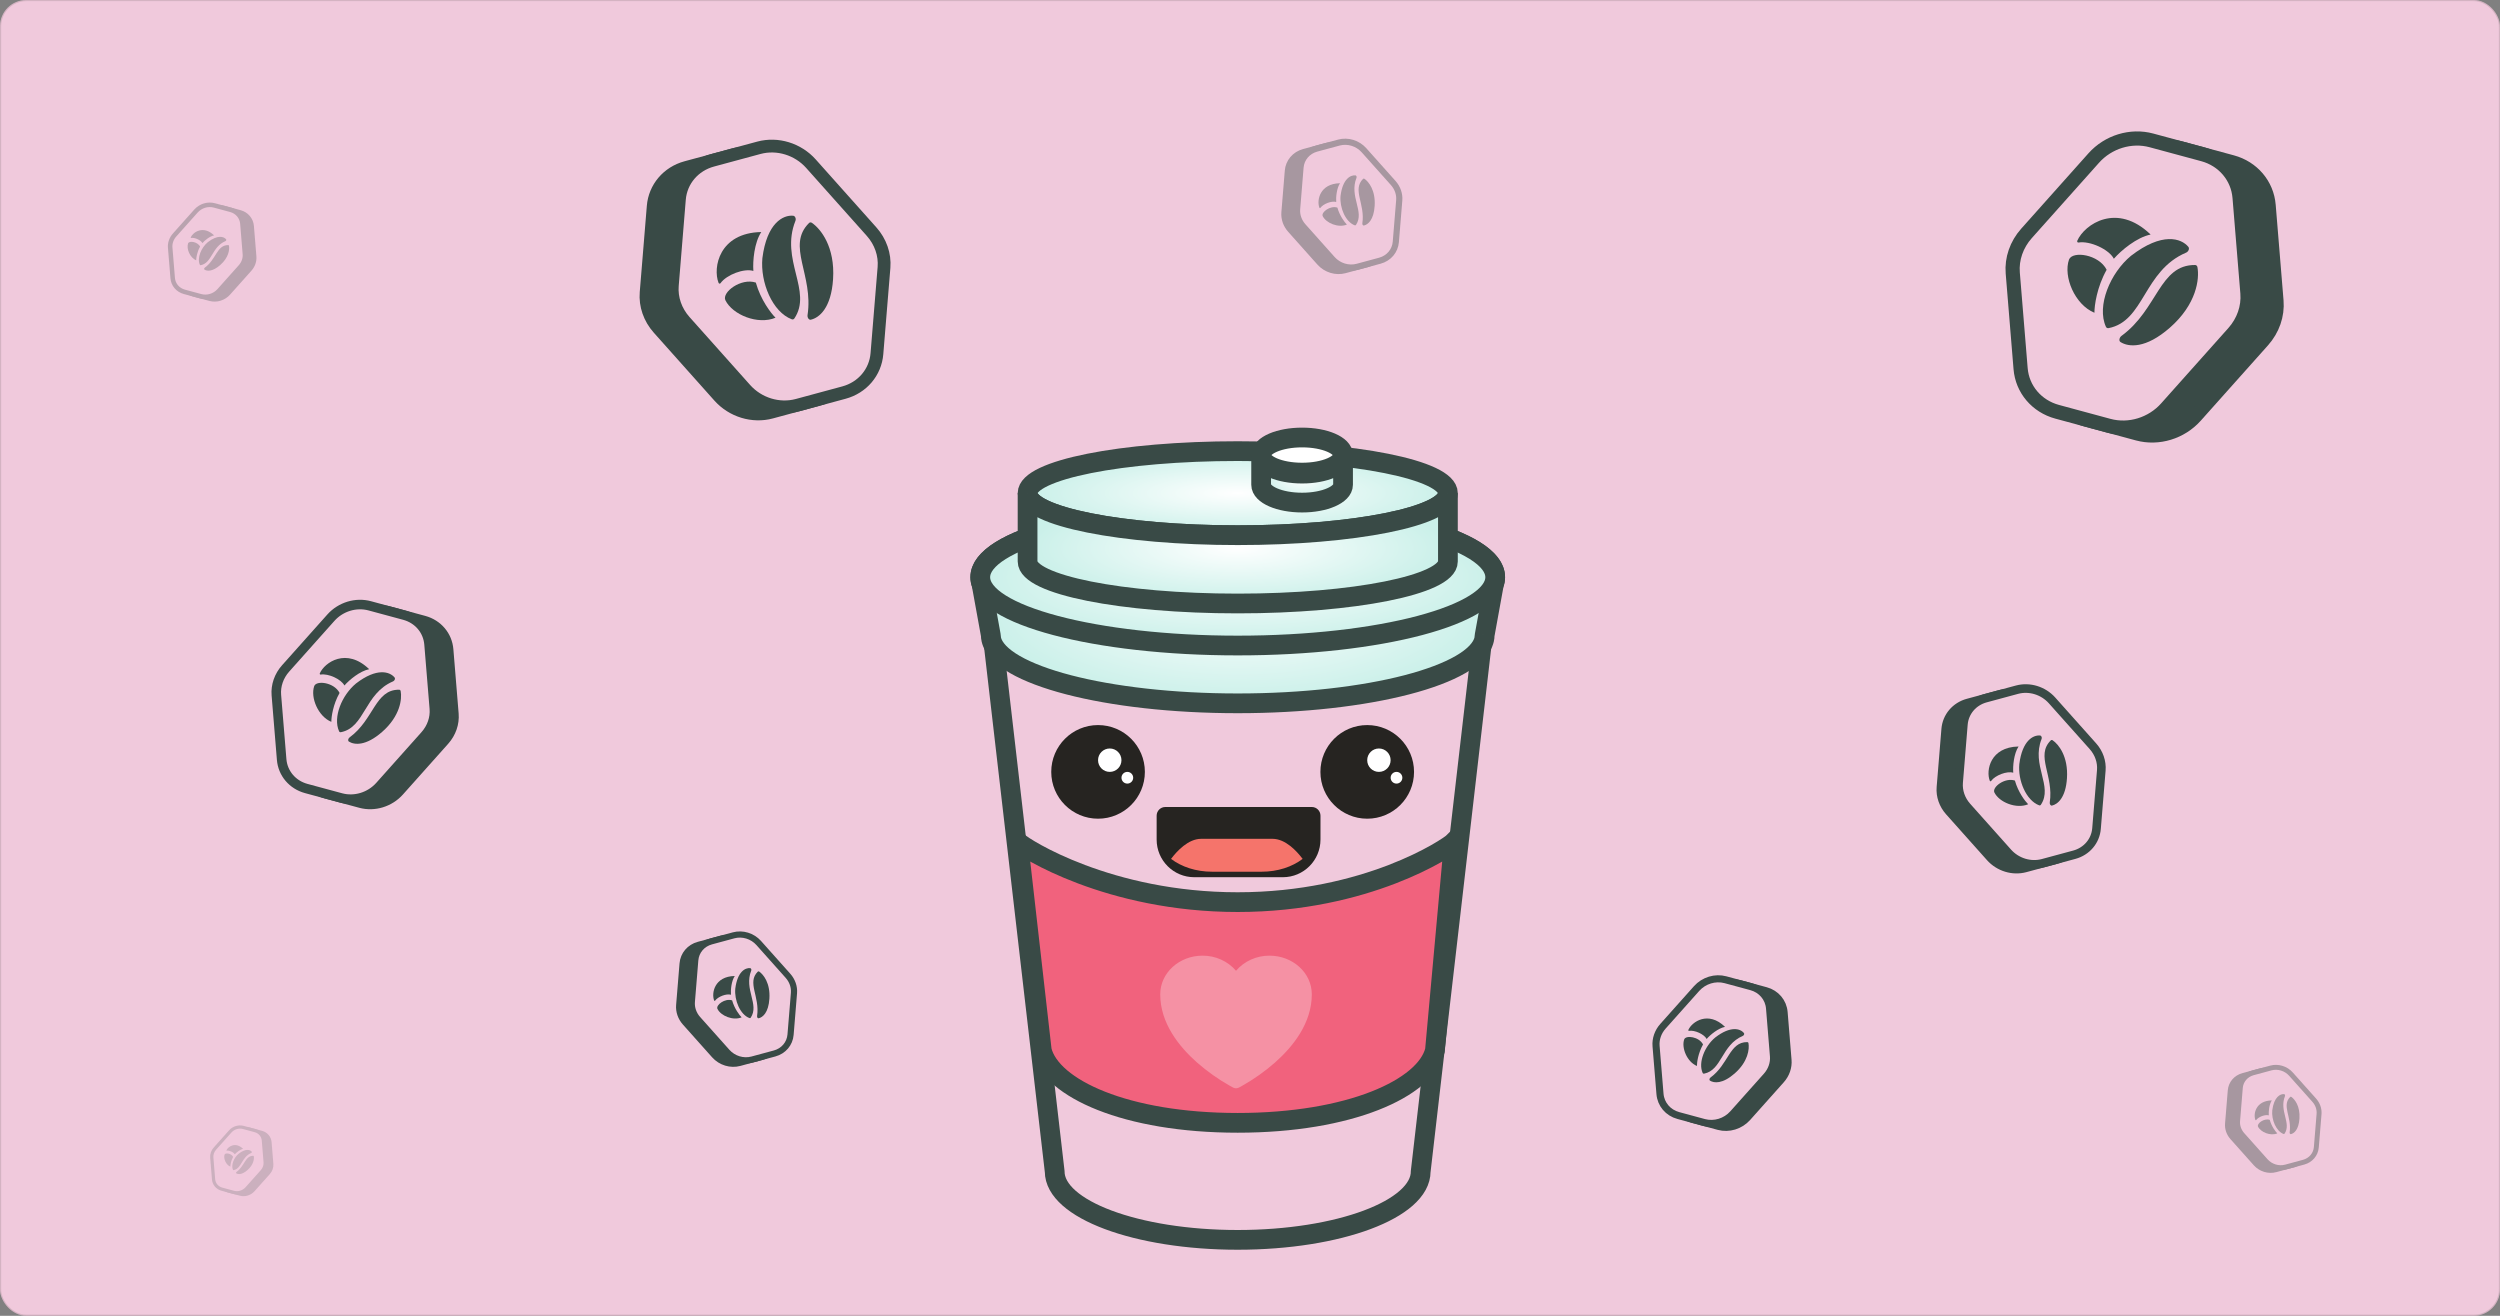 <svg width="760" height="400" viewBox="0 0 760 400" fill="none" xmlns="http://www.w3.org/2000/svg">
<rect x="0" y="0" width="760" height="400" fill="#808080" stroke="none"/>
<rect width="760" height="400" rx="8" fill="#F0C9DC"/>
<path d="M376.202 388.521C412.897 388.521 442.645 380.13 442.645 369.78C442.645 365.983 438.641 362.45 431.759 359.498C406.239 382.72 348.639 382.72 320.226 359.68C313.601 362.595 309.759 366.061 309.759 369.78C309.759 380.13 339.507 388.521 376.202 388.521Z" fill="#F0C9DC"/>
<path d="M450.968 191.371C450.968 191.829 450.914 192.283 450.81 192.733C448.29 203.582 415.874 212.165 376.257 212.165C336.639 212.165 304.224 203.582 301.704 192.733C301.599 192.283 301.546 191.829 301.546 191.371C301.546 179.887 334.995 170.577 376.257 170.577C417.519 170.577 450.968 179.887 450.968 191.371Z" fill="#F0C9DC"/>
<path d="M376.257 376.92C406.984 376.92 431.893 367.61 431.893 356.126L450.81 192.733C448.29 203.582 415.874 212.165 376.257 212.165C336.639 212.165 304.224 203.582 301.704 192.733L320.621 356.126C320.621 367.61 345.53 376.92 376.257 376.92Z" fill="#F0C9DC"/>
<path d="M450.968 191.371C450.968 179.887 417.519 170.577 376.257 170.577C334.995 170.577 301.546 179.887 301.546 191.371M450.968 191.371L450.81 192.733M450.968 191.371C450.968 191.829 450.914 192.283 450.81 192.733M301.546 191.371L301.704 192.733M301.546 191.371C301.546 191.829 301.599 192.283 301.704 192.733M450.81 192.733C448.29 203.582 415.874 212.165 376.257 212.165C336.639 212.165 304.224 203.582 301.704 192.733M450.81 192.733L431.893 356.126C431.893 367.61 406.984 376.92 376.257 376.92C345.53 376.92 320.621 367.61 320.621 356.126L301.704 192.733" stroke="#394A46" stroke-width="6" stroke-linecap="round"/>
<path d="M376.249 341.343C410.306 341.343 433.341 330.84 436.221 319.32L441.981 255.96C440.202 257.739 415.546 274.247 376.249 274.247C336.953 274.247 311.28 257.739 309.501 255.96L316.701 319.32C319.581 330.84 342.192 341.343 376.249 341.343Z" fill="#F1627D" stroke="#394A46" stroke-width="6" stroke-linecap="round"/>
<g style="mix-blend-mode:screen" opacity="0.3">
<path d="M374.911 330.639L374.894 330.633L374.842 330.606C374.538 330.447 374.236 330.284 373.937 330.117C370.34 328.091 366.978 325.711 363.908 323.016C358.471 318.207 352.709 311.07 352.709 302.28C352.709 295.721 358.532 290.52 365.56 290.52C367.514 290.511 369.444 290.919 371.208 291.715C372.973 292.511 374.525 293.674 375.749 295.117C376.974 293.673 378.527 292.511 380.292 291.715C382.056 290.919 383.987 290.511 385.941 290.52C392.967 290.52 398.789 295.721 398.789 302.28C398.789 311.072 393.028 318.209 387.591 323.014C384.521 325.709 381.159 328.089 377.562 330.115C377.263 330.283 376.961 330.446 376.657 330.606L376.605 330.633L376.588 330.642L376.581 330.644C376.325 330.773 376.039 330.84 375.749 330.84C375.459 330.84 375.174 330.773 374.918 330.644L374.911 330.639Z" fill="white"/>
</g>
<path d="M298 175.477C298 164.009 333.042 154.712 376.268 154.712C419.495 154.712 454.536 164.009 454.536 175.477C454.536 176.162 454.412 176.839 454.168 177.506L451.342 193.048C451.342 193.505 451.289 193.958 451.183 194.408C448.651 205.242 416.078 213.813 376.268 213.813C336.458 213.813 303.886 205.242 301.353 194.408C301.248 193.958 301.195 193.505 301.195 193.048L298.369 177.506C298.125 176.839 298 176.162 298 175.477Z" fill="url(#paint0_radial_1359_5932)"/>
<path d="M301.353 194.408L298.432 195.09L298.432 195.09L301.353 194.408ZM301.195 193.048L304.174 192.7L304.163 192.605L304.146 192.511L301.195 193.048ZM451.342 193.048L448.39 192.511L448.373 192.605L448.362 192.7L451.342 193.048ZM301 175.477C301 174.239 301.993 172.289 305.745 169.936C309.342 167.679 314.748 165.537 321.694 163.694C335.541 160.02 354.838 157.712 376.268 157.712V151.712C354.473 151.712 334.635 154.053 320.155 157.894C312.937 159.809 306.88 162.141 302.557 164.853C298.387 167.469 295 170.982 295 175.477H301ZM376.268 157.712C397.699 157.712 416.995 160.02 430.843 163.694C437.789 165.537 443.194 167.679 446.792 169.936C450.543 172.289 451.536 174.239 451.536 175.477H457.536C457.536 170.982 454.15 167.469 449.98 164.853C445.656 162.141 439.599 159.809 432.382 157.894C417.902 154.053 398.064 151.712 376.268 151.712V157.712ZM448.262 193.725C447.922 195.18 446.349 197.195 442.508 199.412C438.798 201.554 433.528 203.558 426.949 205.27C413.818 208.687 395.986 210.813 376.268 210.813V216.813C396.36 216.813 414.72 214.653 428.461 211.076C435.318 209.292 441.154 207.121 445.507 204.609C449.731 202.171 453.179 199.052 454.105 195.09L448.262 193.725ZM376.268 210.813C356.55 210.813 338.718 208.687 325.587 205.27C319.009 203.558 313.739 201.554 310.028 199.412C306.188 197.195 304.615 195.18 304.274 193.725L298.432 195.09C299.358 199.052 302.806 202.171 307.029 204.609C311.382 207.121 317.219 209.292 324.076 211.076C337.817 214.653 356.176 216.813 376.268 216.813V210.813ZM298.215 193.395L298.373 194.755L304.333 194.06L304.174 192.7L298.215 193.395ZM304.274 193.725C304.22 193.493 304.195 193.269 304.195 193.048H298.195C298.195 193.74 298.276 194.423 298.432 195.09L304.274 193.725ZM454.163 194.755L454.322 193.395L448.362 192.7L448.204 194.06L454.163 194.755ZM448.342 193.048C448.342 193.269 448.316 193.493 448.262 193.725L454.105 195.091C454.261 194.423 454.342 193.74 454.342 193.048H448.342ZM454.294 193.584L457.119 178.043L451.216 176.97L448.39 192.511L454.294 193.584ZM451.585 174.941L451.216 176.97L457.119 178.043L457.488 176.014L451.585 174.941ZM451.536 175.477C451.536 175.789 451.481 176.118 451.35 176.476L456.985 178.536C457.342 177.559 457.536 176.534 457.536 175.477H451.536ZM295.417 178.043L298.243 193.584L304.146 192.511L301.321 176.97L295.417 178.043ZM295.048 176.014L295.417 178.043L301.321 176.97L300.952 174.941L295.048 176.014ZM301.187 176.476C301.056 176.118 301 175.789 301 175.477H295C295 176.534 295.194 177.559 295.551 178.536L301.187 176.476Z" fill="#394A46"/>
<ellipse cx="376.27" cy="175.477" rx="78.268" ry="20.765" fill="url(#paint1_radial_1359_5932)" stroke="#394A46" stroke-width="6" stroke-linecap="round"/>
<ellipse cx="376.274" cy="149.92" rx="63.892" ry="12.778" fill="url(#paint2_radial_1359_5932)" stroke="#394A46" stroke-width="6" stroke-linecap="round"/>
<path d="M376.274 162.699C411.561 162.699 440.166 156.978 440.166 149.92V170.685C440.166 177.743 411.561 183.464 376.274 183.464C340.987 183.464 312.381 177.743 312.381 170.685V149.92C312.381 156.978 340.987 162.699 376.274 162.699Z" fill="#482F1C"/>
<path d="M376.274 162.699C411.561 162.699 440.166 156.978 440.166 149.92V170.685C440.166 177.743 411.561 183.464 376.274 183.464C340.987 183.464 312.381 177.743 312.381 170.685V149.92C312.381 156.978 340.987 162.699 376.274 162.699Z" fill="url(#paint3_radial_1359_5932)" stroke="#394A46" stroke-width="6" stroke-linecap="round"/>
<path d="M395.837 143.979C402.713 143.979 408.288 141.552 408.288 138.558V147.367C408.288 150.361 402.713 152.788 395.837 152.788C388.96 152.788 383.385 150.361 383.385 147.367V138.558C383.385 141.552 388.96 143.979 395.837 143.979Z" fill="url(#paint4_radial_1359_5932)" stroke="#394A46" stroke-width="6" stroke-linecap="round"/>
<ellipse cx="395.837" cy="138.336" rx="12.452" ry="5.336" fill="white" stroke="#394A46" stroke-width="6" stroke-linecap="round"/>
<circle cx="333.81" cy="234.654" r="14.231" fill="#262421"/>
<circle cx="337.365" cy="231.097" r="3.558" fill="white"/>
<circle cx="342.709" cy="236.433" r="1.779" fill="white"/>
<circle cx="415.636" cy="234.654" r="14.231" fill="#262421"/>
<circle cx="419.191" cy="231.097" r="3.558" fill="white"/>
<circle cx="424.535" cy="236.433" r="1.779" fill="white"/>
<path d="M351.619 247.967C351.619 246.509 352.801 245.327 354.259 245.327H398.786C400.244 245.327 401.426 246.509 401.426 247.967V255.233C401.426 261.551 396.304 266.673 389.986 266.673H363.059C356.741 266.673 351.619 261.551 351.619 255.233V247.967Z" fill="#262421"/>
<path d="M368.45 265H383.55C388.437 265 392.851 263.505 396 261.1C394.211 258.729 390.782 255 386.847 255H365.153C361.218 255 357.789 258.729 356 261.1C359.149 263.505 363.563 265 368.45 265Z" fill="#F5746B"/>
<path d="M678.54 49.303C684.775 50.99 689.15 56.147 689.664 62.419L692.05 91.493C692.403 95.797 690.89 100.154 687.865 103.545L667.432 126.448C663.024 131.388 656.126 133.498 649.89 131.812L634.221 127.574C627.986 125.888 623.611 120.73 623.097 114.458L620.712 85.385C620.359 81.081 621.872 76.723 624.897 73.333L645.33 50.43C649.738 45.489 656.636 43.38 662.871 45.066L678.54 49.303Z" fill="#394A46" stroke="#394A46" stroke-width="4.309" stroke-linecap="round" stroke-linejoin="round"/>
<path d="M674.095 77.428C674.53 77.954 674.113 78.888 673.426 79.181C660.396 84.728 660.784 100.007 649.843 102.141C649.5 102.208 649.182 102.053 649.034 101.728C646.155 95.39 650.336 85.374 656.64 80.167C666.152 72.822 671.964 74.847 674.095 77.428Z" fill="#394A46"/>
<path d="M676.851 83.585C676.778 83.193 676.487 82.953 676.136 82.951C665.25 82.867 664.83 96.425 653.784 104.486C653.118 104.972 652.888 106.004 653.463 106.368C655.924 107.924 661.079 108.474 668.448 102.029C676.655 94.851 677.512 87.12 676.851 83.585Z" fill="#394A46"/>
<path d="M649.253 84.405C646.266 89.697 645.532 95.319 645.539 97.468C639.576 95.014 636.012 86.477 637.807 81.309C638.86 78.571 646.888 79.69 649.253 84.405Z" fill="#394A46"/>
<path d="M651.446 81.054C649.972 78.183 644.172 75.537 640.702 76.118C640.405 76.168 640.193 75.875 640.342 75.537C642.536 70.579 652.38 63.785 662.624 73.691C658.433 74.529 653.667 78.499 651.446 81.054Z" fill="#394A46"/>
<path d="M669.706 46.914C675.941 48.6 680.316 53.758 680.831 60.03L683.216 89.104C683.569 93.408 682.056 97.765 679.031 101.156L658.598 124.059C654.19 128.999 647.292 131.109 641.056 129.423L625.387 125.185C619.152 123.499 614.777 118.341 614.263 112.069L611.878 82.996C611.525 78.691 613.038 74.334 616.063 70.944L636.496 48.041C640.904 43.1 647.802 40.991 654.037 42.677L669.706 46.914Z" fill="#F0C9DC" stroke="#394A46" stroke-width="4.309" stroke-linecap="round" stroke-linejoin="round"/>
<path d="M665.261 75.039C665.695 75.565 665.279 76.499 664.591 76.792C651.561 82.339 651.95 97.618 641.008 99.752C640.665 99.819 640.347 99.664 640.199 99.339C637.321 93.001 641.502 82.985 647.806 77.778C657.317 70.433 663.13 72.458 665.261 75.039Z" fill="#394A46"/>
<path d="M668.017 81.197C667.943 80.804 667.652 80.564 667.302 80.562C656.416 80.478 655.995 94.036 644.949 102.097C644.283 102.583 644.053 103.615 644.628 103.979C647.089 105.536 652.244 106.085 659.613 99.64C667.821 92.462 668.678 84.731 668.017 81.197Z" fill="#394A46"/>
<path d="M640.419 82.016C637.432 87.308 636.698 92.93 636.704 95.079C630.741 92.625 627.178 84.088 628.972 78.921C630.026 76.182 638.053 77.301 640.419 82.016Z" fill="#394A46"/>
<path d="M642.611 78.665C641.138 75.794 635.337 73.148 631.867 73.729C631.57 73.779 631.358 73.486 631.508 73.148C633.702 68.19 643.545 61.396 653.79 71.302C649.598 72.14 644.833 76.11 642.611 78.665Z" fill="#394A46"/>
<path d="M536.797 301.156C539.916 302 542.105 304.581 542.363 307.719L543.556 322.265C543.733 324.419 542.976 326.599 541.462 328.295L531.239 339.754C529.033 342.226 525.582 343.281 522.462 342.438L514.623 340.318C511.503 339.474 509.314 336.893 509.057 333.755L507.864 319.209C507.687 317.055 508.444 314.875 509.957 313.179L520.181 301.72C522.386 299.248 525.837 298.193 528.957 299.036L536.797 301.156Z" fill="#394A46" stroke="#394A46" stroke-width="2.156" stroke-linecap="round" stroke-linejoin="round"/>
<path d="M534.573 315.228C534.79 315.491 534.582 315.959 534.238 316.105C527.719 318.88 527.913 326.525 522.439 327.593C522.267 327.626 522.108 327.549 522.034 327.386C520.594 324.215 522.686 319.204 525.84 316.599C530.599 312.924 533.507 313.937 534.573 315.228Z" fill="#394A46"/>
<path d="M535.952 318.309C535.915 318.112 535.77 317.992 535.594 317.991C530.148 317.949 529.937 324.733 524.411 328.766C524.078 329.009 523.963 329.526 524.25 329.707C525.481 330.486 528.061 330.761 531.748 327.537C535.854 323.945 536.283 320.077 535.952 318.309Z" fill="#394A46"/>
<path d="M522.144 318.719C520.649 321.367 520.282 324.179 520.286 325.254C517.302 324.027 515.519 319.756 516.417 317.17C516.944 315.8 520.961 316.36 522.144 318.719Z" fill="#394A46"/>
<path d="M523.241 317.042C522.504 315.606 519.601 314.282 517.865 314.573C517.717 314.597 517.611 314.451 517.686 314.282C518.783 311.801 523.708 308.402 528.834 313.358C526.737 313.778 524.352 315.764 523.241 317.042Z" fill="#394A46"/>
<path d="M532.377 299.961C535.496 300.805 537.685 303.385 537.943 306.523L539.136 321.07C539.313 323.223 538.556 325.403 537.042 327.1L526.819 338.559C524.614 341.031 521.162 342.086 518.043 341.242L510.203 339.122C507.083 338.279 504.894 335.698 504.637 332.56L503.444 318.014C503.267 315.86 504.024 313.68 505.537 311.984L515.761 300.525C517.966 298.053 521.417 296.997 524.537 297.841L532.377 299.961Z" fill="#F0C9DC" stroke="#394A46" stroke-width="2.156" stroke-linecap="round" stroke-linejoin="round"/>
<path d="M530.153 314.032C530.37 314.296 530.162 314.763 529.818 314.91C523.298 317.685 523.493 325.329 518.018 326.397C517.847 326.431 517.688 326.353 517.614 326.191C516.174 323.02 518.265 318.008 521.42 315.403C526.178 311.728 529.087 312.741 530.153 314.032Z" fill="#394A46"/>
<path d="M531.532 317.113C531.495 316.917 531.349 316.797 531.174 316.796C525.727 316.754 525.517 323.537 519.99 327.571C519.657 327.814 519.542 328.33 519.83 328.512C521.061 329.291 523.64 329.566 527.327 326.341C531.434 322.75 531.862 318.882 531.532 317.113Z" fill="#394A46"/>
<path d="M517.724 317.523C516.229 320.171 515.862 322.984 515.865 324.059C512.882 322.831 511.099 318.56 511.996 315.975C512.524 314.604 516.54 315.164 517.724 317.523Z" fill="#394A46"/>
<path d="M518.821 315.847C518.083 314.41 515.181 313.086 513.445 313.377C513.297 313.402 513.19 313.256 513.265 313.087C514.363 310.606 519.288 307.207 524.413 312.163C522.316 312.582 519.932 314.569 518.821 315.847Z" fill="#394A46"/>
<g opacity="0.2">
<path d="M79.544 344.253C80.962 344.636 81.957 345.809 82.074 347.236L82.616 353.848C82.697 354.827 82.353 355.818 81.665 356.589L77.018 361.797C76.015 362.921 74.446 363.401 73.028 363.017L69.465 362.053C68.047 361.67 67.052 360.497 66.935 359.071L66.392 352.459C66.312 351.48 66.656 350.489 67.344 349.718L71.991 344.509C72.993 343.385 74.562 342.906 75.98 343.289L79.544 344.253Z" fill="#394A46" stroke="#394A46" stroke-width="0.98" stroke-linecap="round" stroke-linejoin="round"/>
<path d="M78.533 350.649C78.632 350.769 78.537 350.981 78.381 351.048C75.418 352.309 75.506 355.784 73.018 356.27C72.94 356.285 72.868 356.249 72.834 356.175C72.179 354.734 73.13 352.456 74.564 351.272C76.727 349.602 78.049 350.062 78.533 350.649Z" fill="#394A46"/>
<path d="M79.16 352.05C79.144 351.96 79.077 351.906 78.998 351.905C76.522 351.886 76.426 354.969 73.914 356.803C73.763 356.913 73.71 357.148 73.841 357.231C74.401 357.585 75.573 357.71 77.249 356.244C79.116 354.611 79.311 352.853 79.16 352.05Z" fill="#394A46"/>
<path d="M72.884 352.236C72.204 353.439 72.038 354.718 72.039 355.207C70.683 354.648 69.873 352.707 70.281 351.532C70.52 350.909 72.346 351.164 72.884 352.236Z" fill="#394A46"/>
<path d="M73.382 351.474C73.047 350.821 71.728 350.219 70.939 350.351C70.871 350.362 70.823 350.296 70.857 350.219C71.356 349.092 73.595 347.546 75.925 349.799C74.972 349.99 73.888 350.893 73.382 351.474Z" fill="#394A46"/>
<path d="M77.535 343.71C78.953 344.093 79.948 345.266 80.065 346.692L80.608 353.304C80.688 354.283 80.344 355.274 79.656 356.045L75.009 361.254C74.006 362.378 72.438 362.857 71.019 362.474L67.456 361.51C66.038 361.127 65.043 359.954 64.926 358.527L64.384 351.915C64.303 350.936 64.647 349.945 65.335 349.174L69.982 343.966C70.985 342.842 72.553 342.362 73.972 342.746L77.535 343.71Z" fill="#F0C9DC" stroke="#394A46" stroke-width="0.98" stroke-linecap="round" stroke-linejoin="round"/>
<path d="M76.524 350.106C76.623 350.225 76.528 350.438 76.372 350.504C73.409 351.766 73.497 355.241 71.009 355.726C70.931 355.741 70.858 355.706 70.825 355.632C70.17 354.191 71.121 351.913 72.555 350.729C74.718 349.058 76.04 349.519 76.524 350.106Z" fill="#394A46"/>
<path d="M77.151 351.506C77.134 351.417 77.068 351.362 76.988 351.362C74.513 351.343 74.417 354.426 71.905 356.259C71.754 356.37 71.701 356.605 71.832 356.687C72.391 357.041 73.564 357.166 75.24 355.701C77.106 354.068 77.301 352.31 77.151 351.506Z" fill="#394A46"/>
<path d="M70.875 351.692C70.195 352.896 70.028 354.174 70.03 354.663C68.674 354.105 67.863 352.164 68.271 350.988C68.511 350.366 70.337 350.62 70.875 351.692Z" fill="#394A46"/>
<path d="M71.373 350.93C71.038 350.277 69.719 349.676 68.93 349.808C68.862 349.819 68.814 349.753 68.848 349.676C69.347 348.548 71.586 347.003 73.915 349.256C72.962 349.446 71.878 350.349 71.373 350.93Z" fill="#394A46"/>
</g>
<g opacity="0.3">
<path d="M72.961 64.554C74.947 65.091 76.339 66.733 76.503 68.73L77.263 77.987C77.375 79.357 76.893 80.745 75.93 81.824L69.425 89.116C68.021 90.689 65.825 91.361 63.84 90.824L58.851 89.475C56.865 88.938 55.472 87.296 55.309 85.299L54.549 76.042C54.437 74.672 54.919 73.284 55.882 72.205L62.387 64.913C63.791 63.34 65.987 62.668 67.972 63.205L72.961 64.554Z" fill="#394A46" stroke="#394A46" stroke-width="1.372" stroke-linecap="round" stroke-linejoin="round"/>
<path d="M71.546 73.508C71.685 73.676 71.552 73.974 71.333 74.067C67.185 75.833 67.308 80.698 63.825 81.377C63.716 81.398 63.614 81.349 63.567 81.246C62.651 79.228 63.982 76.038 65.989 74.381C69.017 72.042 70.868 72.687 71.546 73.508Z" fill="#394A46"/>
<path d="M72.424 75.469C72.401 75.344 72.308 75.268 72.196 75.267C68.73 75.24 68.596 79.557 65.08 82.124C64.868 82.278 64.794 82.607 64.977 82.723C65.761 83.219 67.402 83.394 69.748 81.341C72.362 79.056 72.635 76.594 72.424 75.469Z" fill="#394A46"/>
<path d="M63.637 75.73C62.686 77.415 62.452 79.205 62.454 79.889C60.556 79.108 59.421 76.39 59.992 74.745C60.328 73.873 62.884 74.229 63.637 75.73Z" fill="#394A46"/>
<path d="M64.335 74.663C63.866 73.749 62.019 72.906 60.914 73.091C60.82 73.107 60.752 73.014 60.8 72.907C61.498 71.328 64.632 69.165 67.894 72.319C66.56 72.586 65.042 73.85 64.335 74.663Z" fill="#394A46"/>
<path d="M70.149 63.793C72.134 64.33 73.527 65.972 73.691 67.969L74.45 77.226C74.563 78.597 74.081 79.984 73.118 81.063L66.612 88.356C65.209 89.929 63.012 90.6 61.027 90.063L56.038 88.714C54.053 88.177 52.66 86.535 52.496 84.538L51.737 75.281C51.624 73.911 52.106 72.524 53.069 71.444L59.575 64.152C60.978 62.579 63.175 61.907 65.16 62.444L70.149 63.793Z" fill="#F0C9DC" stroke="#394A46" stroke-width="1.372" stroke-linecap="round" stroke-linejoin="round"/>
<path d="M68.734 72.748C68.872 72.915 68.739 73.213 68.52 73.306C64.372 75.072 64.495 79.937 61.012 80.617C60.903 80.638 60.801 80.588 60.754 80.485C59.838 78.467 61.169 75.278 63.176 73.62C66.204 71.282 68.055 71.926 68.734 72.748Z" fill="#394A46"/>
<path d="M69.611 74.709C69.588 74.584 69.495 74.507 69.383 74.506C65.917 74.48 65.783 78.796 62.267 81.363C62.055 81.518 61.981 81.846 62.164 81.962C62.948 82.458 64.589 82.633 66.935 80.581C69.549 78.295 69.822 75.834 69.611 74.709Z" fill="#394A46"/>
<path d="M60.824 74.969C59.873 76.654 59.639 78.444 59.641 79.129C57.743 78.347 56.608 75.629 57.179 73.984C57.515 73.112 60.071 73.468 60.824 74.969Z" fill="#394A46"/>
<path d="M61.522 73.903C61.053 72.988 59.206 72.146 58.101 72.331C58.007 72.347 57.939 72.254 57.987 72.146C58.685 70.567 61.819 68.404 65.081 71.558C63.747 71.825 62.229 73.089 61.522 73.903Z" fill="#394A46"/>
</g>
<path d="M128.889 188.628C133.087 189.764 136.032 193.236 136.378 197.458L137.984 217.029C138.221 219.927 137.203 222.86 135.167 225.142L121.412 240.56C118.444 243.886 113.801 245.306 109.603 244.171L99.056 241.318C94.858 240.183 91.913 236.711 91.567 232.489L89.961 212.917C89.724 210.02 90.742 207.087 92.778 204.804L106.533 189.387C109.501 186.061 114.144 184.641 118.342 185.776L128.889 188.628Z" fill="#394A46" stroke="#394A46" stroke-width="2.901" stroke-linecap="round" stroke-linejoin="round"/>
<path d="M125.898 207.561C126.19 207.915 125.91 208.544 125.447 208.741C116.676 212.475 116.937 222.761 109.572 224.198C109.341 224.243 109.127 224.138 109.028 223.919C107.09 219.653 109.904 212.91 114.148 209.405C120.551 204.461 124.464 205.823 125.898 207.561Z" fill="#394A46"/>
<path d="M127.753 211.706C127.704 211.442 127.508 211.281 127.272 211.279C119.944 211.222 119.661 220.349 112.225 225.776C111.777 226.103 111.622 226.798 112.009 227.042C113.665 228.09 117.136 228.461 122.096 224.122C127.622 219.29 128.198 214.086 127.753 211.706Z" fill="#394A46"/>
<path d="M109.175 212.258C107.164 215.82 106.67 219.605 106.675 221.051C102.661 219.399 100.262 213.653 101.47 210.174C102.179 208.33 107.583 209.084 109.175 212.258Z" fill="#394A46"/>
<path d="M110.651 210.002C109.659 208.069 105.754 206.288 103.418 206.679C103.219 206.713 103.076 206.516 103.177 206.288C104.653 202.951 111.28 198.377 118.176 205.045C115.355 205.61 112.147 208.282 110.651 210.002Z" fill="#394A46"/>
<path d="M122.944 187.02C127.141 188.155 130.086 191.628 130.432 195.85L132.038 215.421C132.276 218.318 131.257 221.252 129.221 223.534L115.466 238.952C112.499 242.278 107.855 243.698 103.658 242.562L93.11 239.71C88.912 238.575 85.967 235.103 85.621 230.881L84.015 211.309C83.778 208.412 84.796 205.479 86.832 203.196L100.587 187.779C103.555 184.453 108.198 183.033 112.396 184.168L122.944 187.02Z" fill="#F0C9DC" stroke="#394A46" stroke-width="2.901" stroke-linecap="round" stroke-linejoin="round"/>
<path d="M119.951 205.953C120.243 206.307 119.963 206.936 119.5 207.133C110.729 210.867 110.99 221.152 103.625 222.589C103.394 222.634 103.18 222.53 103.08 222.311C101.143 218.045 103.957 211.302 108.201 207.797C114.603 202.853 118.516 204.215 119.951 205.953Z" fill="#394A46"/>
<path d="M121.806 210.098C121.756 209.834 121.561 209.672 121.325 209.67C113.997 209.614 113.713 218.741 106.278 224.168C105.83 224.495 105.675 225.189 106.062 225.434C107.718 226.482 111.188 226.852 116.149 222.514C121.674 217.681 122.251 212.477 121.806 210.098Z" fill="#394A46"/>
<path d="M103.228 210.65C101.217 214.212 100.723 217.996 100.727 219.443C96.713 217.791 94.314 212.045 95.522 208.566C96.232 206.722 101.636 207.475 103.228 210.65Z" fill="#394A46"/>
<path d="M104.704 208.394C103.712 206.461 99.807 204.68 97.471 205.071C97.272 205.104 97.129 204.908 97.229 204.68C98.706 201.342 105.333 196.769 112.229 203.437C109.407 204.001 106.199 206.674 104.704 208.394Z" fill="#394A46"/>
<path d="M212.355 287.225C209.641 287.959 207.737 290.204 207.513 292.933L206.475 305.587C206.321 307.46 206.98 309.356 208.296 310.832L217.189 320.8C219.108 322.95 222.11 323.868 224.823 323.134L231.643 321.29C234.357 320.556 236.26 318.311 236.484 315.582L237.522 302.928C237.676 301.055 237.018 299.159 235.701 297.683L226.808 287.715C224.89 285.565 221.888 284.647 219.174 285.381L212.355 287.225Z" fill="#394A46" stroke="#394A46" stroke-width="1.876" stroke-linecap="round" stroke-linejoin="round"/>
<path d="M214.289 299.465C214.1 299.694 214.281 300.101 214.581 300.228C220.251 302.642 220.082 309.292 224.844 310.221C224.993 310.25 225.132 310.183 225.196 310.041C226.449 307.283 224.629 302.924 221.886 300.658C217.746 297.461 215.217 298.342 214.289 299.465Z" fill="#394A46"/>
<path d="M213.09 302.145C213.122 301.975 213.248 301.87 213.401 301.869C218.139 301.833 218.322 307.733 223.129 311.242C223.419 311.453 223.519 311.902 223.269 312.06C222.198 312.738 219.954 312.977 216.747 310.172C213.175 307.048 212.802 303.684 213.09 302.145Z" fill="#394A46"/>
<path d="M225.101 302.502C226.401 304.805 226.72 307.252 226.717 308.187C229.313 307.119 230.864 303.404 230.083 301.155C229.624 299.963 226.13 300.45 225.101 302.502Z" fill="#394A46"/>
<path d="M224.147 301.043C224.788 299.794 227.312 298.642 228.823 298.895C228.952 298.917 229.044 298.79 228.979 298.643C228.024 296.485 223.74 293.528 219.282 297.839C221.106 298.204 223.18 299.932 224.147 301.043Z" fill="#394A46"/>
<path d="M216.199 286.185C213.486 286.919 211.582 289.164 211.358 291.894L210.32 304.547C210.166 306.42 210.825 308.317 212.141 309.792L221.034 319.76C222.952 321.91 225.954 322.828 228.668 322.094L235.488 320.25C238.201 319.516 240.105 317.271 240.329 314.542L241.367 301.888C241.521 300.015 240.862 298.119 239.546 296.643L230.653 286.676C228.735 284.525 225.733 283.607 223.019 284.341L216.199 286.185Z" fill="#F0C9DC" stroke="#394A46" stroke-width="1.876" stroke-linecap="round" stroke-linejoin="round"/>
<path d="M228.042 294.308C228.337 294.336 228.498 294.751 228.377 295.053C226.087 300.775 230.92 305.347 228.219 309.377C228.134 309.503 227.988 309.554 227.843 309.499C225.004 308.441 223.198 304.076 223.528 300.533C224.182 295.344 226.591 294.173 228.042 294.308Z" fill="#394A46"/>
<path d="M230.787 295.349C230.644 295.251 230.48 295.267 230.372 295.374C227.004 298.706 231.057 302.999 230.152 308.881C230.097 309.236 230.345 309.624 230.634 309.558C231.869 309.277 233.622 307.856 233.896 303.604C234.202 298.868 232.081 296.23 230.787 295.349Z" fill="#394A46"/>
<path d="M222.567 304.113C223.282 306.659 224.791 308.612 225.456 309.269C222.868 310.355 219.141 308.834 218.097 306.693C217.576 305.528 220.386 303.395 222.567 304.113Z" fill="#394A46"/>
<path d="M222.206 302.408C220.868 301.981 218.271 302.958 217.385 304.206C217.309 304.313 217.154 304.289 217.095 304.139C216.24 301.94 217.166 296.818 223.367 296.699C222.339 298.249 222.1 300.938 222.206 302.408Z" fill="#394A46"/>
<g opacity="0.4">
<path d="M396.355 46.225C393.641 46.959 391.737 49.204 391.513 51.934L390.475 64.587C390.321 66.46 390.98 68.356 392.296 69.832L401.189 79.8C403.108 81.95 406.11 82.868 408.823 82.134L415.643 80.29C418.357 79.556 420.26 77.311 420.484 74.582L421.522 61.928C421.676 60.055 421.018 58.159 419.701 56.683L410.808 46.715C408.89 44.565 405.888 43.647 403.174 44.381L396.355 46.225Z" fill="#394A46" stroke="#394A46" stroke-width="1.876" stroke-linecap="round" stroke-linejoin="round"/>
<path d="M398.289 58.465C398.1 58.694 398.281 59.101 398.581 59.228C404.251 61.642 404.082 68.292 408.844 69.221C408.993 69.25 409.132 69.183 409.196 69.041C410.449 66.283 408.629 61.924 405.886 59.658C401.746 56.461 399.217 57.342 398.289 58.465Z" fill="#394A46"/>
<path d="M397.09 61.145C397.122 60.974 397.248 60.87 397.401 60.869C402.139 60.833 402.322 66.733 407.129 70.242C407.419 70.453 407.519 70.902 407.269 71.061C406.198 71.738 403.954 71.977 400.747 69.172C397.175 66.048 396.802 62.684 397.09 61.145Z" fill="#394A46"/>
<path d="M409.101 61.502C410.401 63.805 410.72 66.252 410.717 67.187C413.313 66.119 414.864 62.404 414.083 60.155C413.624 58.963 410.13 59.45 409.101 61.502Z" fill="#394A46"/>
<path d="M408.147 60.043C408.788 58.794 411.312 57.642 412.823 57.895C412.952 57.917 413.044 57.79 412.979 57.642C412.024 55.485 407.74 52.528 403.282 56.839C405.106 57.204 407.18 58.932 408.147 60.043Z" fill="#394A46"/>
<path d="M400.199 45.185C397.486 45.919 395.582 48.164 395.358 50.894L394.32 63.547C394.166 65.42 394.825 67.317 396.141 68.792L405.034 78.76C406.952 80.91 409.954 81.828 412.668 81.094L419.488 79.25C422.201 78.516 424.105 76.271 424.329 73.542L425.367 60.889C425.521 59.015 424.862 57.119 423.546 55.643L414.653 45.676C412.735 43.525 409.733 42.607 407.019 43.341L400.199 45.185Z" fill="#F0C9DC" stroke="#394A46" stroke-width="1.876" stroke-linecap="round" stroke-linejoin="round"/>
<path d="M412.042 53.308C412.337 53.336 412.498 53.751 412.377 54.053C410.087 59.775 414.92 64.347 412.219 68.377C412.134 68.503 411.988 68.554 411.843 68.499C409.004 67.442 407.198 63.076 407.528 59.533C408.182 54.344 410.591 53.173 412.042 53.308Z" fill="#394A46"/>
<path d="M414.787 54.349C414.644 54.251 414.48 54.267 414.372 54.374C411.004 57.706 415.057 61.999 414.152 67.881C414.097 68.236 414.345 68.624 414.634 68.558C415.869 68.277 417.622 66.856 417.896 62.604C418.202 57.868 416.081 55.23 414.787 54.349Z" fill="#394A46"/>
<path d="M406.567 63.113C407.282 65.659 408.791 67.612 409.456 68.269C406.868 69.355 403.141 67.834 402.097 65.693C401.576 64.528 404.386 62.395 406.567 63.113Z" fill="#394A46"/>
<path d="M406.206 61.408C404.868 60.981 402.271 61.958 401.385 63.206C401.309 63.313 401.154 63.289 401.095 63.139C400.24 60.94 401.166 55.818 407.367 55.699C406.339 57.249 406.1 59.938 406.206 61.408Z" fill="#394A46"/>
</g>
<g opacity="0.4">
<path d="M681.854 326.965C679.689 327.55 678.171 329.341 677.992 331.518L677.164 341.61C677.042 343.104 677.567 344.616 678.617 345.793L685.71 353.743C687.24 355.458 689.634 356.19 691.798 355.605L697.237 354.134C699.402 353.549 700.92 351.758 701.099 349.581L701.927 339.489C702.049 337.995 701.524 336.483 700.474 335.306L693.382 327.356C691.852 325.641 689.457 324.909 687.293 325.494L681.854 326.965Z" fill="#394A46" stroke="#394A46" stroke-width="1.496" stroke-linecap="round" stroke-linejoin="round"/>
<path d="M683.397 336.727C683.246 336.91 683.39 337.235 683.629 337.336C688.152 339.261 688.017 344.565 691.815 345.306C691.934 345.329 692.045 345.275 692.096 345.162C693.095 342.963 691.644 339.486 689.456 337.678C686.154 335.129 684.136 335.832 683.397 336.727Z" fill="#394A46"/>
<path d="M682.44 338.865C682.466 338.729 682.566 338.645 682.688 338.645C686.467 338.616 686.613 343.322 690.447 346.12C690.678 346.289 690.758 346.647 690.559 346.773C689.704 347.313 687.915 347.504 685.357 345.267C682.508 342.775 682.211 340.092 682.44 338.865Z" fill="#394A46"/>
<path d="M692.02 339.149C693.057 340.986 693.311 342.938 693.309 343.684C695.379 342.832 696.616 339.869 695.993 338.075C695.627 337.124 692.841 337.513 692.02 339.149Z" fill="#394A46"/>
<path d="M691.259 337.986C691.77 336.99 693.784 336.071 694.988 336.273C695.091 336.29 695.165 336.189 695.113 336.071C694.351 334.35 690.934 331.992 687.378 335.43C688.833 335.721 690.488 337.099 691.259 337.986Z" fill="#394A46"/>
<path d="M684.92 326.136C682.756 326.721 681.237 328.511 681.059 330.688L680.231 340.78C680.108 342.274 680.633 343.787 681.683 344.964L688.776 352.914C690.306 354.629 692.7 355.361 694.865 354.776L700.304 353.305C702.468 352.72 703.987 350.929 704.165 348.752L704.993 338.66C705.116 337.166 704.591 335.654 703.541 334.477L696.448 326.527C694.918 324.812 692.523 324.079 690.359 324.665L684.92 326.136Z" fill="#F0C9DC" stroke="#394A46" stroke-width="1.496" stroke-linecap="round" stroke-linejoin="round"/>
<path d="M694.366 332.614C694.601 332.636 694.729 332.967 694.633 333.208C692.807 337.772 696.661 341.418 694.507 344.633C694.439 344.733 694.323 344.774 694.207 344.73C691.943 343.887 690.502 340.405 690.765 337.579C691.287 333.441 693.209 332.506 694.366 332.614Z" fill="#394A46"/>
<path d="M696.555 333.444C696.441 333.366 696.311 333.379 696.224 333.464C693.538 336.122 696.77 339.546 696.049 344.237C696.005 344.52 696.203 344.829 696.433 344.777C697.418 344.553 698.816 343.419 699.035 340.028C699.279 336.251 697.587 334.147 696.555 333.444Z" fill="#394A46"/>
<path d="M689.999 340.434C690.569 342.465 691.773 344.022 692.303 344.547C690.239 345.413 687.266 344.199 686.434 342.492C686.018 341.563 688.26 339.862 689.999 340.434Z" fill="#394A46"/>
<path d="M689.711 339.074C688.644 338.734 686.573 339.513 685.866 340.509C685.806 340.594 685.682 340.575 685.635 340.455C684.952 338.701 685.692 334.616 690.637 334.521C689.817 335.758 689.627 337.902 689.711 339.074Z" fill="#394A46"/>
</g>
<path d="M208.607 50.902C202.982 52.423 199.036 57.076 198.572 62.733L196.42 88.958C196.102 92.841 197.467 96.771 200.195 99.829L218.626 120.488C222.602 124.945 228.825 126.848 234.449 125.327L248.583 121.504C254.207 119.983 258.154 115.331 258.618 109.673L260.769 83.448C261.088 79.566 259.723 75.635 256.994 72.577L238.563 51.918C234.587 47.461 228.365 45.559 222.74 47.08L208.607 50.902Z" fill="#394A46" stroke="#394A46" stroke-width="3.887" stroke-linecap="round" stroke-linejoin="round"/>
<path d="M212.616 76.271C212.224 76.746 212.6 77.589 213.22 77.853C224.973 82.856 224.623 96.638 234.492 98.564C234.802 98.624 235.089 98.484 235.222 98.19C237.818 92.474 234.047 83.439 228.361 78.742C219.781 72.117 214.538 73.943 212.616 76.271Z" fill="#394A46"/>
<path d="M210.13 81.826C210.196 81.472 210.459 81.255 210.775 81.253C220.594 81.177 220.974 93.407 230.937 100.679C231.538 101.117 231.746 102.048 231.227 102.376C229.007 103.78 224.357 104.276 217.71 98.462C210.307 91.987 209.534 85.014 210.13 81.826Z" fill="#394A46"/>
<path d="M235.024 82.565C237.718 87.339 238.38 92.409 238.375 94.348C243.753 92.134 246.968 84.434 245.349 79.772C244.399 77.302 237.158 78.311 235.024 82.565Z" fill="#394A46"/>
<path d="M233.046 79.542C234.376 76.952 239.608 74.565 242.738 75.09C243.005 75.134 243.197 74.871 243.062 74.566C241.083 70.093 232.204 63.965 222.963 72.9C226.744 73.656 231.043 77.238 233.046 79.542Z" fill="#394A46"/>
<path d="M216.575 48.747C210.95 50.268 207.004 54.921 206.54 60.578L204.389 86.803C204.07 90.686 205.435 94.616 208.163 97.674L226.595 118.333C230.571 122.79 236.793 124.693 242.417 123.172L256.551 119.349C262.176 117.828 266.122 113.176 266.586 107.518L268.737 81.293C269.056 77.411 267.691 73.48 264.963 70.422L246.531 49.763C242.555 45.306 236.333 43.404 230.709 44.925L216.575 48.747Z" fill="#F0C9DC" stroke="#394A46" stroke-width="3.887" stroke-linecap="round" stroke-linejoin="round"/>
<path d="M241.119 65.582C241.732 65.64 242.065 66.5 241.815 67.126C237.069 78.986 247.084 88.46 241.486 96.814C241.311 97.075 241.009 97.18 240.707 97.067C234.824 94.875 231.081 85.828 231.764 78.485C233.121 67.73 238.113 65.302 241.119 65.582Z" fill="#394A46"/>
<path d="M246.81 67.739C246.512 67.536 246.174 67.57 245.949 67.792C238.968 74.698 247.368 83.594 245.493 95.786C245.38 96.521 245.893 97.325 246.491 97.189C249.053 96.606 252.685 93.66 253.254 84.848C253.888 75.033 249.49 69.566 246.81 67.739Z" fill="#394A46"/>
<path d="M229.772 85.904C231.255 91.181 234.381 95.228 235.759 96.591C230.396 98.842 222.671 95.688 220.509 91.252C219.428 88.835 225.252 84.416 229.772 85.904Z" fill="#394A46"/>
<path d="M229.025 82.37C226.252 81.485 220.869 83.509 219.032 86.097C218.875 86.319 218.553 86.268 218.432 85.958C216.659 81.4 218.579 70.784 231.431 70.538C229.3 73.751 228.805 79.324 229.025 82.37Z" fill="#394A46"/>
<path d="M598.261 213.697C594.47 214.723 591.809 217.859 591.497 221.673L590.046 239.351C589.832 241.968 590.752 244.618 592.591 246.679L605.015 260.605C607.696 263.61 611.89 264.892 615.681 263.867L625.209 261.29C629.001 260.265 631.661 257.129 631.973 253.315L633.424 235.637C633.638 233.02 632.718 230.37 630.879 228.308L618.455 214.382C615.774 211.378 611.58 210.095 607.789 211.121L598.261 213.697Z" fill="#394A46" stroke="#394A46" stroke-width="2.62" stroke-linecap="round" stroke-linejoin="round"/>
<path d="M600.964 230.798C600.7 231.118 600.953 231.687 601.371 231.865C609.294 235.237 609.058 244.528 615.711 245.826C615.919 245.866 616.113 245.772 616.202 245.574C617.953 241.721 615.411 235.63 611.577 232.464C605.794 227.998 602.26 229.229 600.964 230.798Z" fill="#394A46"/>
<path d="M599.288 234.543C599.333 234.304 599.51 234.158 599.723 234.157C606.342 234.106 606.598 242.35 613.314 247.251C613.719 247.547 613.859 248.174 613.51 248.395C612.013 249.342 608.879 249.676 604.398 245.757C599.407 241.393 598.886 236.692 599.288 234.543Z" fill="#394A46"/>
<path d="M616.069 235.041C617.885 238.259 618.332 241.677 618.328 242.984C621.954 241.492 624.12 236.301 623.029 233.159C622.389 231.493 617.507 232.174 616.069 235.041Z" fill="#394A46"/>
<path d="M614.736 233.003C615.632 231.258 619.159 229.649 621.269 230.002C621.449 230.032 621.579 229.854 621.488 229.649C620.154 226.634 614.168 222.503 607.939 228.526C610.487 229.036 613.385 231.45 614.736 233.003Z" fill="#394A46"/>
<path d="M603.633 212.245C599.841 213.27 597.181 216.406 596.868 220.22L595.418 237.898C595.203 240.515 596.123 243.165 597.962 245.227L610.387 259.153C613.067 262.157 617.262 263.44 621.053 262.414L630.581 259.838C634.372 258.812 637.032 255.676 637.345 251.862L638.795 234.184C639.01 231.567 638.09 228.917 636.251 226.856L623.826 212.93C621.146 209.925 616.952 208.643 613.16 209.668L603.633 212.245Z" fill="#F0C9DC" stroke="#394A46" stroke-width="2.62" stroke-linecap="round" stroke-linejoin="round"/>
<path d="M620.178 223.593C620.591 223.632 620.815 224.212 620.647 224.634C617.447 232.629 624.199 239.015 620.425 244.646C620.307 244.823 620.104 244.893 619.9 244.817C615.934 243.339 613.411 237.241 613.871 232.291C614.786 225.041 618.152 223.404 620.178 223.593Z" fill="#394A46"/>
<path d="M624.014 225.047C623.813 224.91 623.585 224.933 623.434 225.083C618.728 229.738 624.39 235.735 623.126 243.954C623.05 244.449 623.396 244.991 623.799 244.899C625.526 244.507 627.974 242.521 628.358 236.58C628.785 229.964 625.821 226.278 624.014 225.047Z" fill="#394A46"/>
<path d="M612.529 237.292C613.528 240.85 615.636 243.577 616.565 244.496C612.949 246.013 607.742 243.887 606.284 240.897C605.556 239.268 609.482 236.289 612.529 237.292Z" fill="#394A46"/>
<path d="M612.025 234.91C610.156 234.313 606.527 235.678 605.289 237.423C605.183 237.572 604.966 237.538 604.885 237.328C603.689 234.256 604.984 227.099 613.647 226.934C612.21 229.1 611.877 232.856 612.025 234.91Z" fill="#394A46"/>
<rect x="0.177" y="0.177" width="759.645" height="399.645" rx="7.823" stroke="#3A3634" stroke-opacity="0.15" stroke-width="0.355"/>
<defs>
<radialGradient id="paint0_radial_1359_5932" cx="0" cy="0" r="1" gradientUnits="userSpaceOnUse" gradientTransform="translate(376.268 184.262) rotate(90) scale(29.55 78.268)">
<stop stop-color="white"/>
<stop offset="1" stop-color="#CAF0E9"/>
</radialGradient>
<radialGradient id="paint1_radial_1359_5932" cx="0" cy="0" r="1" gradientUnits="userSpaceOnUse" gradientTransform="translate(376.27 175.477) rotate(90) scale(20.765 78.268)">
<stop stop-color="white"/>
<stop offset="1" stop-color="#CAF0E9"/>
</radialGradient>
<radialGradient id="paint2_radial_1359_5932" cx="0" cy="0" r="1" gradientUnits="userSpaceOnUse" gradientTransform="translate(376.274 149.92) rotate(90) scale(12.778 63.892)">
<stop stop-color="white"/>
<stop offset="1" stop-color="#CAF0E9"/>
</radialGradient>
<radialGradient id="paint3_radial_1359_5932" cx="0" cy="0" r="1" gradientUnits="userSpaceOnUse" gradientTransform="translate(376.274 166.692) rotate(90) scale(16.772 63.892)">
<stop stop-color="white"/>
<stop offset="1" stop-color="#CAF0E9"/>
</radialGradient>
<radialGradient id="paint4_radial_1359_5932" cx="0" cy="0" r="1" gradientUnits="userSpaceOnUse" gradientTransform="translate(395.837 145.673) rotate(90) scale(7.115 12.452)">
<stop stop-color="white"/>
<stop offset="1" stop-color="#CAF0E9"/>
</radialGradient>
</defs>
</svg>
